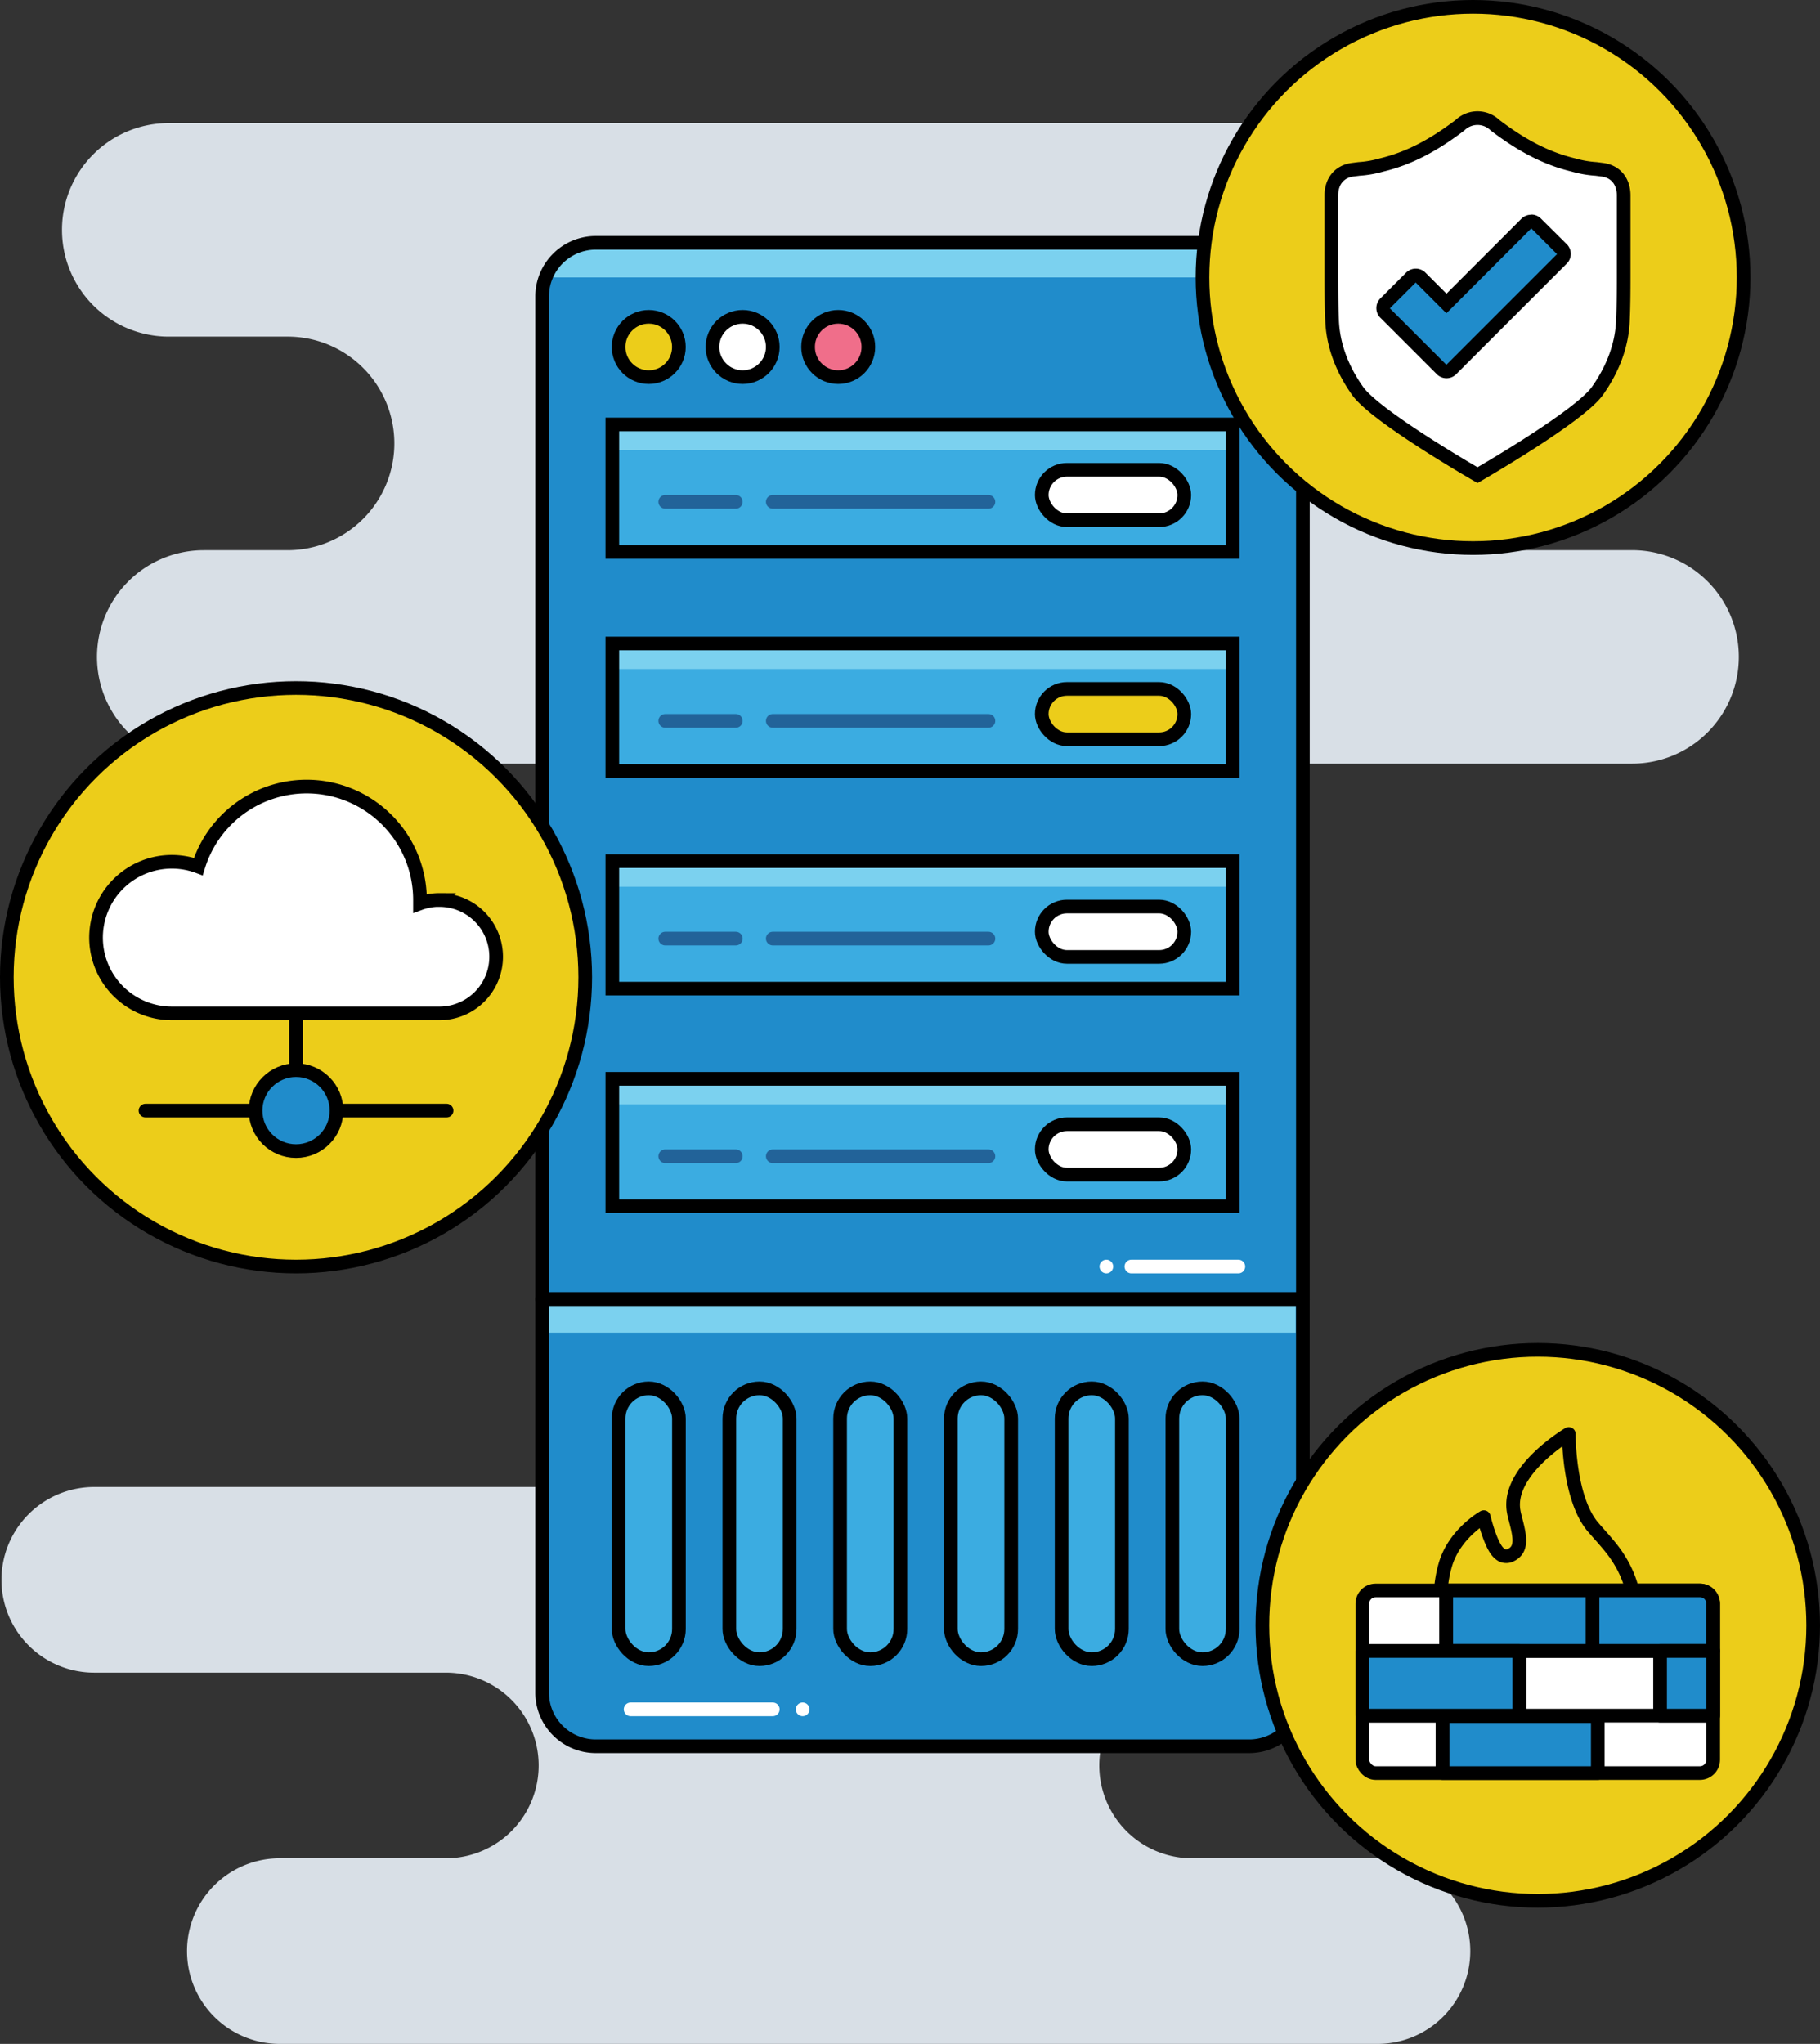<svg xmlns="http://www.w3.org/2000/svg" viewBox="0 0 533.11 598.55"><rect x="0" y="0" width="533.11" height="598.55" fill="#333333" stroke="none"/><defs><style>.cls-1{fill:#d8dfe6;}.cls-13,.cls-2{fill:#208ccb;}.cls-3{fill:#7bd1ef;}.cls-10,.cls-11,.cls-14,.cls-4,.cls-9{fill:none;}.cls-12,.cls-13,.cls-14,.cls-4,.cls-5,.cls-6,.cls-7,.cls-9{stroke:#000;}.cls-10,.cls-11,.cls-12,.cls-13,.cls-4,.cls-5,.cls-9{stroke-linecap:round;}.cls-13,.cls-4,.cls-5{stroke-linejoin:round;}.cls-10,.cls-11,.cls-12,.cls-13,.cls-14,.cls-4,.cls-5,.cls-6,.cls-7,.cls-9{stroke-width:4px;}.cls-5{fill:#eccd1a;}.cls-6{fill:#fff;}.cls-10,.cls-11,.cls-12,.cls-14,.cls-6,.cls-7,.cls-9{stroke-miterlimit:10;}.cls-7{fill:#f06e8a;}.cls-12,.cls-8{fill:#3bace1;}.cls-10{stroke:#226399;}.cls-11{stroke:#fff;}</style></defs><title>Asset 24</title><g id="Layer_2" data-name="Layer 2"><g id="Layer_1-2" data-name="Layer 1"><path class="cls-1" d="M54.78,571.37h0A27.19,27.19,0,0,0,82,598.55h321.5a27.17,27.17,0,0,0,27.17-27.18h0a27.17,27.17,0,0,0-27.17-27.18H349.22A27.18,27.18,0,0,1,322,517h0a27.18,27.18,0,0,1,27.18-27.18h54.24a27.17,27.17,0,0,0,27.17-27.18h0a27.17,27.17,0,0,0-27.17-27.18H27.6A27.17,27.17,0,0,0,.43,462.65h0A27.17,27.17,0,0,0,27.6,489.83h103a27.18,27.18,0,0,1,27.18,26.94h0a27.19,27.19,0,0,1-27.18,27.42H82A27.18,27.18,0,0,0,54.78,571.37Z"/><path class="cls-1" d="M59.68,223.63H478.07a31.25,31.25,0,0,0,31.26-31.26h0a31.25,31.25,0,0,0-31.26-31.26H432.79a31.26,31.26,0,0,1-31.26-31h0a31.26,31.26,0,0,1,31.26-31.54h35a31.27,31.27,0,0,0,31.27-31.27h0a31.27,31.27,0,0,0-31.27-31.26H49.42A31.27,31.27,0,0,0,18.16,67.32h0A31.27,31.27,0,0,0,49.42,98.58H84.25a31.26,31.26,0,0,1,31.26,31h0a31.27,31.27,0,0,1-31.26,31.54H59.68a31.27,31.27,0,0,0-31.27,31.26h0A31.27,31.27,0,0,0,59.68,223.63Zm257.53-125a31.26,31.26,0,0,1,31.26,31.26h0a31.26,31.26,0,0,1-31.26,31.27H189.37a31.27,31.27,0,0,1-31.26-31.27h0a31.27,31.27,0,0,1,31.26-31.26Z"/><path class="cls-2" d="M174.52,71.11h191.4a15.72,15.72,0,0,1,15.72,15.72V380.44a0,0,0,0,1,0,0H158.8a0,0,0,0,1,0,0V86.83A15.72,15.72,0,0,1,174.52,71.11Z"/><polygon class="cls-3" points="379.53 81.25 159.82 81.25 168.53 72.77 373.78 72.77 379.53 81.25"/><path class="cls-4" d="M174.52,71.11h191.4a15.72,15.72,0,0,1,15.72,15.72V380.44a0,0,0,0,1,0,0H158.8a0,0,0,0,1,0,0V86.83A15.72,15.72,0,0,1,174.52,71.11Z"/><path class="cls-2" d="M158.8,380.44H381.63a0,0,0,0,1,0,0V495.67a15.72,15.72,0,0,1-15.72,15.72H174.52a15.72,15.72,0,0,1-15.72-15.72V380.44A0,0,0,0,1,158.8,380.44Z"/><rect class="cls-3" x="159.82" y="381.78" width="219.71" height="8.48"/><path class="cls-4" d="M158.8,380.44H381.63a0,0,0,0,1,0,0V495.67a15.72,15.72,0,0,1-15.72,15.72H174.52a15.72,15.72,0,0,1-15.72-15.72V380.44A0,0,0,0,1,158.8,380.44Z"/><circle class="cls-5" cx="190.03" cy="101.61" r="8.83"/><circle class="cls-6" cx="217.53" cy="101.61" r="8.83"/><circle class="cls-7" cx="245.53" cy="101.61" r="8.83"/><rect class="cls-8" x="179.36" y="315.93" width="181.71" height="37.33"/><rect class="cls-3" x="179.36" y="314.93" width="181.71" height="8.48"/><rect class="cls-9" x="179.36" y="315.93" width="181.71" height="37.33"/><line class="cls-10" x1="194.86" y1="338.6" x2="215.53" y2="338.6"/><line class="cls-10" x1="226.36" y1="338.6" x2="289.53" y2="338.6"/><rect class="cls-6" x="305.15" y="329.23" width="41.75" height="14.75" rx="7.37" ry="7.37"/><rect class="cls-8" x="179.36" y="252.19" width="181.71" height="37.33"/><rect class="cls-3" x="179.36" y="251.19" width="181.71" height="8.48"/><rect class="cls-9" x="179.36" y="252.19" width="181.71" height="37.33"/><line class="cls-10" x1="194.86" y1="274.86" x2="215.53" y2="274.86"/><line class="cls-10" x1="226.36" y1="274.86" x2="289.53" y2="274.86"/><rect class="cls-6" x="305.15" y="265.48" width="41.75" height="14.75" rx="7.37" ry="7.37"/><rect class="cls-8" x="179.36" y="188.44" width="181.71" height="37.33"/><rect class="cls-3" x="179.36" y="187.44" width="181.71" height="8.48"/><rect class="cls-9" x="179.36" y="188.44" width="181.71" height="37.33"/><line class="cls-10" x1="194.86" y1="211.11" x2="215.53" y2="211.11"/><line class="cls-10" x1="226.36" y1="211.11" x2="289.53" y2="211.11"/><rect class="cls-5" x="305.15" y="201.74" width="41.75" height="14.75" rx="7.37" ry="7.37"/><rect class="cls-8" x="179.36" y="124.3" width="181.71" height="37.33"/><rect class="cls-3" x="179.36" y="123.3" width="181.71" height="8.48"/><rect class="cls-9" x="179.36" y="124.3" width="181.71" height="37.33"/><line class="cls-10" x1="194.86" y1="146.96" x2="215.53" y2="146.96"/><line class="cls-10" x1="226.36" y1="146.96" x2="289.53" y2="146.96"/><rect class="cls-6" x="305.15" y="137.59" width="41.75" height="14.75" rx="7.37" ry="7.37"/><line class="cls-11" x1="362.74" y1="370.9" x2="331.4" y2="370.9"/><line class="cls-11" x1="324.07" y1="370.9" x2="324.07" y2="370.9"/><rect class="cls-12" x="181.2" y="406.58" width="17.67" height="79.3" rx="8.83" ry="8.83"/><rect class="cls-12" x="213.64" y="406.58" width="17.67" height="79.3" rx="8.83" ry="8.83"/><rect class="cls-12" x="246.08" y="406.58" width="17.67" height="79.3" rx="8.83" ry="8.83"/><rect class="cls-12" x="278.52" y="406.58" width="17.67" height="79.3" rx="8.83" ry="8.83"/><rect class="cls-12" x="310.96" y="406.58" width="17.67" height="79.3" rx="8.83" ry="8.83"/><rect class="cls-12" x="343.4" y="406.58" width="17.67" height="79.3" rx="8.83" ry="8.83"/><line class="cls-11" x1="184.72" y1="500.57" x2="226.36" y2="500.57"/><line class="cls-11" x1="235.11" y1="500.57" x2="235.11" y2="500.57"/><circle class="cls-5" cx="431.48" cy="81.25" r="79.25"/><path class="cls-6" d="M469.21,49.68l-1.7-.22a30.65,30.65,0,0,1-6.61-1.15c-7.67-1.83-14.91-5.49-23-11.66a7.38,7.38,0,0,0-10.23,0c-8.09,6.17-15.33,9.83-23,11.66a30.67,30.67,0,0,1-6.6,1.15l-1.71.22c-4.05.46-6.39,3.44-6.39,7.55V79c0,4.8,0,9.84.21,14.64.22,7.09,2.77,14.18,7.46,20.81,5.32,7.55,35.15,24.7,35.15,24.7s29.82-17.15,35.14-24.7c4.69-6.63,7.24-13.72,7.46-20.81.21-4.8.21-9.84.21-14.64V57.23C475.6,53.12,473.26,50.14,469.21,49.68Z"/><path class="cls-2" d="M423.67,108.83a1.77,1.77,0,0,1-.56-.08,2,2,0,0,1-.86-.5L405.71,91.7a2,2,0,0,1,0-2.82l7.55-7.56a2,2,0,0,1,1.42-.58h0a2,2,0,0,1,1.41.58l7.58,7.58,23.45-23.44a2,2,0,0,1,1.41-.59h0a2,2,0,0,1,1.42.59L457.5,73a2,2,0,0,1,0,2.83l-32.41,32.41A2,2,0,0,1,423.67,108.83Z"/><path d="M448.53,66.87l7.55,7.55-32.41,32.41h0L407.12,90.29l7.56-7.55,9,9,24.86-24.86m0-4A4,4,0,0,0,445.7,64l-22,22-6.16-6.16a4,4,0,0,0-5.66,0l-7.55,7.55a4,4,0,0,0,0,5.66l16.54,16.54a4,4,0,0,0,2.83,1.17,4.22,4.22,0,0,0,1.36-.23,4,4,0,0,0,1.47-.94l32.41-32.41a4,4,0,0,0,0-5.66L451.36,64a4,4,0,0,0-2.83-1.17Z"/><circle class="cls-5" cx="86.71" cy="286.19" r="84.71"/><path class="cls-6" d="M128.75,263.55a16.5,16.5,0,0,0-5.73,1c0-.34,0-.69,0-1a33.2,33.2,0,0,0-64.93-9.78,22.2,22.2,0,1,0-7.82,43h78.46a16.6,16.6,0,1,0,0-33.2Z"/><line class="cls-4" x1="86.71" y1="297.11" x2="86.71" y2="318.6"/><line class="cls-4" x1="42.62" y1="325.24" x2="130.81" y2="325.24"/><circle class="cls-13" cx="86.71" cy="325.24" r="11.85"/><circle class="cls-5" cx="450.44" cy="475.98" r="80.67"/><path class="cls-5" d="M434.63,444.29s-8.65,4.81-11.3,14.06-1.32,18.63,3.49,26a30.09,30.09,0,0,0,22.48,12.62,18.58,18.58,0,0,0,2.64.12,28.18,28.18,0,0,0,20.8-8.66c7.45-8,9.37-22.83-1.32-35.7-1.57-1.92-3.13-3.6-4.57-5.28-7.45-8.3-7.33-27.53-7.33-27.53s-18.4,10.82-16.11,22.84c.12.72.36,1.56.6,2.52,1.32,5.05,1.92,8.66-1.68,10.22a2.84,2.84,0,0,1-3.13-.6C436.68,452.94,434.63,444.29,434.63,444.29Z"/><rect class="cls-6" x="399.05" y="465.75" width="102.77" height="53.49" rx="3.9" ry="3.9"/><path class="cls-13" d="M423.6,465.75H498a3.78,3.78,0,0,1,3.78,3.78v13.93a0,0,0,0,1,0,0H423.6a0,0,0,0,1,0,0V465.77A0,0,0,0,1,423.6,465.75Z"/><line class="cls-14" x1="423.58" y1="465.75" x2="423.58" y2="485.88"/><line class="cls-14" x1="466.48" y1="465.75" x2="466.48" y2="483.48"/><line class="cls-14" x1="445.03" y1="482.43" x2="445.03" y2="502.56"/><line class="cls-14" x1="486.27" y1="482.43" x2="486.27" y2="502.56"/><line class="cls-14" x1="422.56" y1="500.64" x2="422.56" y2="520.77"/><line class="cls-14" x1="400.63" y1="483.48" x2="501.83" y2="483.48"/><line class="cls-14" x1="399.05" y1="502.41" x2="501.83" y2="502.41"/><rect class="cls-13" x="486.27" y="483.48" width="15.56" height="18.93"/><rect class="cls-13" x="399.05" y="483.48" width="45.98" height="18.93"/><rect class="cls-13" x="422.56" y="502.56" width="45.46" height="16.68"/></g></g></svg>